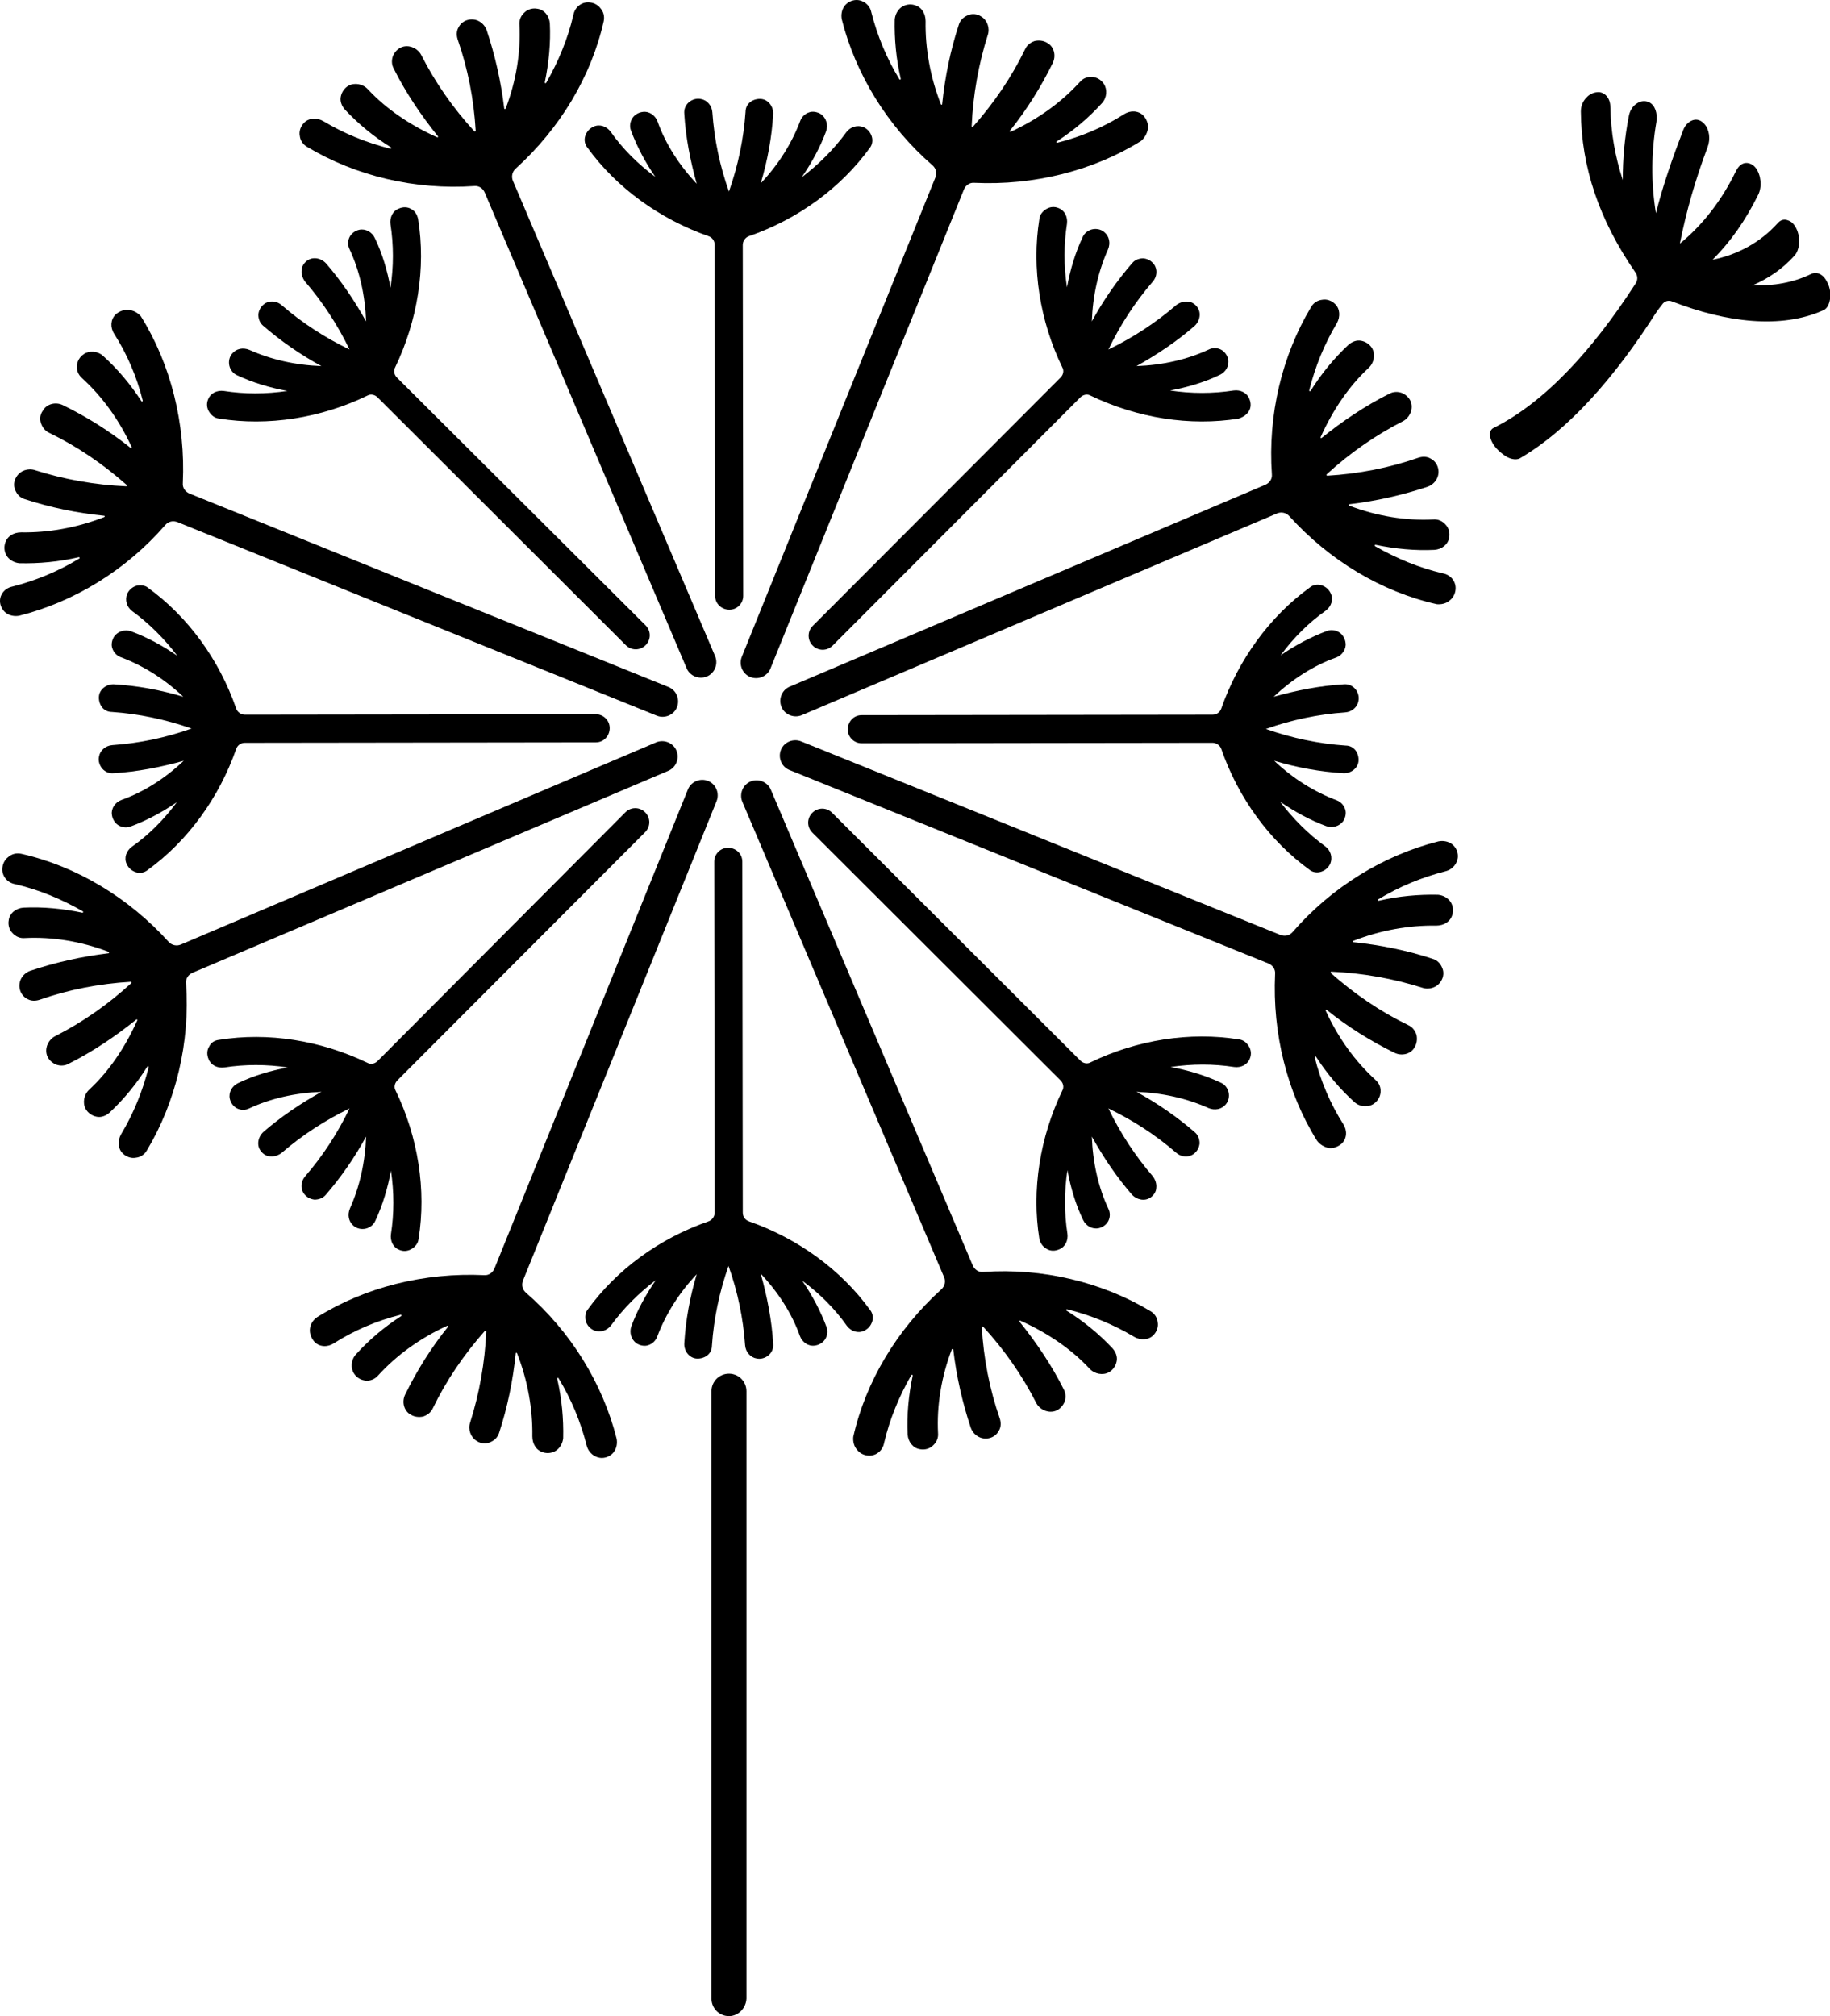 <svg version="1.1" id="Layer_1" xmlns="http://www.w3.org/2000/svg" xmlns:xlink="http://www.w3.org/1999/xlink" x="0px" y="0px" viewBox="0 0 397.4 437.8" style="enable-background:new 0 0 397.4 437.8;" xml:space="preserve">
<g>
	<path d="M158.3,437.8L158.3,437.8c-2.1,0-3.8-1.7-3.8-3.8V302.1c0-2.1,1.7-3.8,3.8-3.8h0
		c2.1,0,3.8,1.7,3.8,3.8v131.9C162,436.1,160.3,437.8,158.3,437.8z"/>
	<g>
		<path d="M67.3,288.6c-0.1,1,0.3,2,1,2.8c1.1,1.1,2.8,1.2,4.2,0.3c4.4-2.8,9.3-4.9,14.5-6.2
			c0.2,0,0.3,0.2,0.1,0.3c-3.7,2.4-7,5.2-9.8,8.3c-1.1,1.2-1.2,3-0.4,4.2c0.6,0.9,1.5,1.4,2.5,1.5c1,0.1,2-0.3,2.7-1.1
			c4-4.4,9.1-8.1,15-10.8c0.1-0.1,0.3,0.1,0.2,0.2c-3.7,4.6-6.8,9.6-9.3,14.7c-0.8,1.6-0.3,3.6,1.2,4.4c0.8,0.5,1.8,0.6,2.7,0.4
			c0.9-0.3,1.7-0.9,2.1-1.8c2.9-6,6.7-11.6,11.3-16.8c0.1-0.1,0.3,0,0.3,0.1c-0.3,6.8-1.5,13.5-3.5,19.8c-0.5,1.5,0.1,3.2,1.4,4
			c0.9,0.6,2,0.7,2.9,0.3c1-0.4,1.7-1.1,2-2.1c1.8-5.5,3-11.3,3.6-17.2c0-0.2,0.2-0.2,0.3,0c2.3,5.9,3.4,12.1,3.3,18
			c0,1.7,0.9,3.1,2.4,3.5c1,0.3,2.1,0.1,2.9-0.5c0.8-0.6,1.3-1.6,1.4-2.6c0.1-4.2-0.3-8.6-1.3-12.9c0-0.2,0.2-0.3,0.3-0.1
			c2.8,4.6,4.8,9.5,6.1,14.6c0.4,1.6,1.8,2.7,3.3,2.7c1,0,2-0.5,2.6-1.3c0.6-0.8,0.8-1.9,0.6-2.9c-3-11.9-9.9-23.2-19.7-31.7
			c-0.8-0.7-1-1.7-0.6-2.7l42-104c0.7-1.7-0.1-3.7-1.8-4.4l0,0c-1.7-0.7-3.7,0.1-4.4,1.8l-42,104c-0.4,1-1.3,1.6-2.3,1.5
			c-12.9-0.6-25.8,2.6-36.2,9.1C67.9,286.7,67.4,287.6,67.3,288.6z"/>
		<path d="M249.3,27.9c0.1-1-0.3-2-1-2.8c-1.1-1.1-2.8-1.2-4.2-0.3c-4.4,2.8-9.3,4.9-14.5,6.2
			c-0.2,0-0.3-0.2-0.1-0.3c3.7-2.4,7-5.2,9.8-8.3c1.1-1.2,1.2-3,0.4-4.2c-0.6-0.9-1.5-1.4-2.5-1.5c-1-0.1-2,0.3-2.7,1.1
			c-4,4.4-9.1,8.1-15,10.8c-0.1,0.1-0.3-0.1-0.2-0.2c3.7-4.6,6.8-9.6,9.3-14.7c0.8-1.6,0.3-3.6-1.2-4.4c-0.8-0.5-1.8-0.6-2.7-0.4
			c-0.9,0.3-1.7,0.9-2.1,1.8c-2.9,6-6.7,11.6-11.3,16.8c-0.1,0.1-0.3,0-0.3-0.1c0.3-6.8,1.5-13.5,3.5-19.8c0.5-1.5-0.1-3.2-1.4-4
			c-0.9-0.6-2-0.7-2.9-0.3c-1,0.4-1.7,1.1-2,2.1c-1.8,5.5-3,11.3-3.6,17.2c0,0.2-0.2,0.2-0.3,0c-2.3-5.9-3.4-12.1-3.3-18
			c0-1.7-0.9-3.1-2.4-3.5c-1-0.3-2.1-0.1-2.9,0.5c-0.8,0.6-1.3,1.6-1.4,2.6c-0.1,4.2,0.3,8.6,1.3,12.9c0,0.2-0.2,0.3-0.3,0.1
			c-2.8-4.6-4.8-9.5-6.1-14.6C188.9,1.1,187.5,0,186,0c-1,0-2,0.5-2.6,1.3c-0.6,0.8-0.8,1.9-0.6,2.9c3,11.9,9.9,23.2,19.7,31.7
			c0.8,0.7,1,1.7,0.6,2.7l-42,104c-0.7,1.7,0.1,3.7,1.8,4.4l0,0c1.7,0.7,3.7-0.1,4.4-1.8l42-104c0.4-1,1.3-1.6,2.3-1.5
			c12.9,0.6,25.8-2.6,36.2-9.1C248.6,29.9,249.1,29,249.3,27.9z"/>
	</g>
	<g>
		<path d="M288.6,249.3c1,0.1,2-0.3,2.8-1c1.1-1.1,1.2-2.8,0.3-4.2c-2.8-4.4-4.9-9.3-6.2-14.5
			c0-0.2,0.2-0.3,0.3-0.1c2.4,3.7,5.2,7,8.3,9.8c1.2,1.1,3,1.2,4.2,0.4c0.9-0.6,1.4-1.5,1.5-2.5c0.1-1-0.3-2-1.1-2.7
			c-4.4-4-8.1-9.1-10.8-15c-0.1-0.1,0.1-0.3,0.2-0.2c4.6,3.7,9.6,6.8,14.7,9.3c1.6,0.8,3.6,0.3,4.4-1.2c0.5-0.8,0.6-1.8,0.4-2.7
			c-0.3-0.9-0.9-1.7-1.8-2.1c-6-2.9-11.6-6.7-16.8-11.3c-0.1-0.1,0-0.3,0.1-0.3c6.8,0.3,13.5,1.5,19.8,3.5c1.5,0.5,3.2-0.1,4-1.4
			c0.6-0.9,0.7-2,0.3-2.9c-0.4-1-1.1-1.7-2.1-2c-5.5-1.8-11.3-3-17.2-3.6c-0.2,0-0.2-0.2,0-0.3c5.9-2.3,12.1-3.4,18-3.3
			c1.7,0,3.1-0.9,3.5-2.4c0.3-1,0.1-2.1-0.5-2.9c-0.6-0.8-1.6-1.3-2.6-1.4c-4.2-0.1-8.6,0.3-12.9,1.3c-0.2,0-0.3-0.2-0.1-0.3
			c4.6-2.8,9.5-4.8,14.6-6.1c1.6-0.4,2.7-1.8,2.7-3.3c0-1-0.5-2-1.3-2.6c-0.8-0.6-1.9-0.8-2.9-0.6c-11.9,3-23.2,9.9-31.7,19.7
			c-0.7,0.8-1.7,1-2.7,0.6l-104-42c-1.7-0.7-3.7,0.1-4.4,1.8l0,0c-0.7,1.7,0.1,3.7,1.8,4.4l104,42c1,0.4,1.6,1.3,1.5,2.3
			c-0.6,12.9,2.6,25.8,9.1,36.2C286.7,248.6,287.6,249.1,288.6,249.3z"/>
		<path d="M27.9,67.3c-1-0.1-2,0.3-2.8,1c-1.1,1.1-1.2,2.8-0.3,4.2c2.8,4.4,4.9,9.3,6.2,14.5
			c0,0.2-0.2,0.3-0.3,0.1c-2.4-3.7-5.2-7-8.3-9.8c-1.2-1.1-3-1.2-4.2-0.4c-0.9,0.6-1.4,1.5-1.5,2.5c-0.1,1,0.3,2,1.1,2.7
			c4.4,4,8.1,9.1,10.8,15c0.1,0.1-0.1,0.3-0.2,0.2c-4.6-3.7-9.6-6.8-14.7-9.3c-1.6-0.8-3.6-0.3-4.4,1.2C8.7,90,8.6,91,8.9,91.9
			c0.3,0.9,0.9,1.7,1.8,2.1c6,2.9,11.6,6.7,16.8,11.3c0.1,0.1,0,0.3-0.1,0.3c-6.8-0.3-13.5-1.5-19.8-3.5c-1.5-0.5-3.2,0.1-4,1.4
			c-0.6,0.9-0.7,2-0.3,2.9c0.4,1,1.1,1.7,2.1,2c5.5,1.8,11.3,3,17.2,3.6c0.2,0,0.2,0.2,0,0.3c-5.9,2.3-12.1,3.4-18,3.3
			c-1.7,0-3.1,0.9-3.5,2.4c-0.3,1-0.1,2.1,0.5,2.9c0.6,0.8,1.6,1.3,2.6,1.4c4.2,0.1,8.6-0.3,12.9-1.3c0.2,0,0.3,0.2,0.1,0.3
			c-4.6,2.8-9.5,4.8-14.6,6.1C1.1,127.7,0,129,0,130.5c0,1,0.5,2,1.3,2.6c0.8,0.6,1.9,0.8,2.9,0.6c11.9-3,23.2-9.9,31.7-19.7
			c0.7-0.8,1.7-1,2.7-0.6l104,42c1.7,0.7,3.7-0.1,4.4-1.8l0,0c0.7-1.7-0.1-3.7-1.8-4.4l-104-42c-1-0.4-1.6-1.3-1.5-2.3
			c0.6-12.9-2.6-25.8-9.1-36.2C29.9,67.9,29,67.4,27.9,67.3z"/>
	</g>
	<path d="M314.8,130.4c0.8-0.6,1.3-1.6,1.3-2.7c0-1.5-1.1-2.9-2.8-3.2c-5.1-1.2-10-3.2-14.7-5.9
		c-0.1-0.1-0.1-0.3,0.1-0.3c4.3,0.9,8.6,1.3,12.8,1.1c1.6-0.1,3-1.2,3.2-2.7c0.2-1-0.1-2.1-0.8-2.8c-0.7-0.8-1.7-1.2-2.7-1.1
		c-5.9,0.3-12.2-0.7-18.2-3c-0.1-0.1-0.1-0.3,0-0.3c5.9-0.7,11.6-2,17-3.8c1.7-0.6,2.7-2.3,2.3-4c-0.2-0.9-0.8-1.7-1.6-2.1
		c-0.8-0.5-1.8-0.5-2.7-0.2c-6.3,2.2-13,3.5-19.8,3.9c-0.1,0-0.2-0.2-0.1-0.3c5-4.6,10.6-8.5,16.5-11.5c1.4-0.7,2.2-2.3,1.9-3.8
		c-0.2-1-0.9-1.8-1.9-2.3c-0.9-0.4-2-0.4-2.9,0.1c-5.2,2.6-10.1,5.9-14.7,9.6c-0.1,0.1-0.3,0-0.2-0.2c2.6-5.8,6.1-11,10.4-15
		c1.2-1.1,1.5-2.9,0.8-4.2c-0.5-0.9-1.4-1.5-2.4-1.7c-1-0.2-2,0.2-2.8,0.9c-3.1,2.9-5.9,6.3-8.2,10c-0.1,0.1-0.3,0.1-0.3-0.1
		c1.3-5.2,3.3-10.1,6-14.6c0.8-1.4,0.7-3.2-0.4-4.2c-0.7-0.7-1.8-1.1-2.8-0.9c-1,0.1-1.9,0.7-2.4,1.6c-6.3,10.5-9.4,23.4-8.5,36.3
		c0.1,1-0.5,1.9-1.5,2.3l-103.2,43.8c-1.7,0.7-2.5,2.7-1.8,4.4l0,0c0.7,1.7,2.7,2.5,4.4,1.8l103.2-43.8c0.9-0.4,2-0.2,2.7,0.6
		c8.7,9.6,20,16.4,32,19.1C312.9,131.3,314,131.1,314.8,130.4z"/>
	<path d="M1.8,186.1c-0.8,0.6-1.3,1.6-1.3,2.7c0,1.5,1.1,2.9,2.8,3.2c5.1,1.2,10,3.2,14.7,5.9
		c0.1,0.1,0.1,0.3-0.1,0.3c-4.3-0.9-8.6-1.3-12.8-1.1c-1.6,0.1-3,1.2-3.2,2.7c-0.2,1,0.1,2.1,0.8,2.8c0.7,0.8,1.7,1.2,2.7,1.1
		c5.9-0.3,12.2,0.7,18.2,3c0.1,0.1,0.1,0.3,0,0.3c-5.9,0.7-11.6,2-17,3.8c-1.7,0.6-2.7,2.3-2.3,4c0.2,0.9,0.8,1.7,1.6,2.1
		c0.8,0.5,1.8,0.5,2.7,0.2c6.3-2.2,13-3.5,19.8-3.9c0.1,0,0.2,0.2,0.1,0.3c-5,4.6-10.6,8.5-16.5,11.5c-1.4,0.7-2.2,2.3-1.9,3.8
		c0.2,1,0.9,1.8,1.9,2.3c0.9,0.4,2,0.4,2.9-0.1c5.2-2.6,10.1-5.9,14.7-9.6c0.1-0.1,0.3,0,0.2,0.2c-2.6,5.8-6.1,11-10.4,15
		c-1.2,1.1-1.5,2.9-0.8,4.2c0.5,0.9,1.4,1.5,2.4,1.7c1,0.2,2-0.2,2.8-0.9c3.1-2.9,5.9-6.3,8.2-10c0.1-0.1,0.3-0.1,0.3,0.1
		c-1.3,5.2-3.3,10.1-6,14.6c-0.8,1.4-0.7,3.2,0.4,4.2c0.7,0.7,1.8,1.1,2.8,0.9c1-0.1,1.9-0.7,2.4-1.6c6.3-10.5,9.4-23.4,8.5-36.3
		c-0.1-1,0.5-1.9,1.5-2.3l103.2-43.8c1.7-0.7,2.5-2.7,1.8-4.4l0,0c-0.7-1.7-2.7-2.5-4.4-1.8L39.3,205.1c-0.9,0.4-2,0.2-2.7-0.6
		c-8.7-9.6-20-16.4-32-19.1C3.6,185.2,2.6,185.4,1.8,186.1z"/>
	<g>
		<path d="M186.1,314.8c0.6,0.8,1.6,1.3,2.7,1.3c1.5,0,2.9-1.1,3.2-2.8c1.2-5.1,3.2-10,5.9-14.7
			c0.1-0.1,0.3-0.1,0.3,0.1c-0.9,4.3-1.3,8.6-1.1,12.8c0.1,1.6,1.2,3,2.7,3.2c1,0.2,2.1-0.1,2.8-0.8c0.8-0.7,1.2-1.7,1.1-2.7
			c-0.3-5.9,0.7-12.2,3-18.2c0.1-0.1,0.3-0.1,0.3,0c0.7,5.9,2,11.6,3.8,17c0.6,1.7,2.3,2.7,4,2.3c0.9-0.2,1.7-0.8,2.1-1.6
			c0.5-0.8,0.5-1.8,0.2-2.7c-2.2-6.3-3.5-13-3.9-19.8c0-0.1,0.2-0.2,0.3-0.1c4.6,5,8.5,10.6,11.5,16.5c0.7,1.4,2.3,2.2,3.8,1.9
			c1-0.2,1.8-0.9,2.3-1.9c0.4-0.9,0.4-2-0.1-2.9c-2.6-5.2-5.9-10.1-9.6-14.7c-0.1-0.1,0-0.3,0.2-0.2c5.8,2.6,11,6.1,15,10.4
			c1.1,1.2,2.9,1.5,4.2,0.8c0.9-0.5,1.5-1.4,1.7-2.4c0.2-1-0.2-2-0.9-2.8c-2.9-3.1-6.3-5.9-10-8.2c-0.1-0.1-0.1-0.3,0.1-0.3
			c5.2,1.3,10.1,3.3,14.6,6c1.4,0.8,3.2,0.7,4.2-0.4c0.7-0.7,1.1-1.8,0.9-2.8c-0.1-1-0.7-1.9-1.6-2.4c-10.5-6.3-23.4-9.4-36.3-8.5
			c-1,0.1-1.9-0.5-2.3-1.5l-43.8-103.2c-0.7-1.7-2.7-2.5-4.4-1.8h0c-1.7,0.7-2.5,2.7-1.8,4.4l43.8,103.2c0.4,0.9,0.2,2-0.6,2.7
			c-9.6,8.7-16.4,20-19.1,32C185.2,312.9,185.4,314,186.1,314.8z"/>
		<path d="M130.4,1.8c-0.6-0.8-1.6-1.3-2.7-1.3c-1.5,0-2.9,1.1-3.2,2.8c-1.2,5.1-3.2,10-5.9,14.7
			c-0.1,0.1-0.3,0.1-0.3-0.1c0.9-4.3,1.3-8.6,1.1-12.8c-0.1-1.6-1.2-3-2.7-3.2c-1-0.2-2.1,0.1-2.8,0.8c-0.8,0.7-1.2,1.7-1.1,2.7
			c0.3,5.9-0.7,12.2-3,18.2c-0.1,0.1-0.3,0.1-0.3,0c-0.7-5.9-2-11.6-3.8-17c-0.6-1.7-2.3-2.7-4-2.3c-0.9,0.2-1.7,0.8-2.1,1.6
			c-0.5,0.8-0.5,1.8-0.2,2.7c2.2,6.3,3.5,13,3.9,19.8c0,0.1-0.2,0.2-0.3,0.1c-4.6-5-8.5-10.6-11.5-16.5c-0.7-1.4-2.3-2.2-3.8-1.9
			c-1,0.2-1.8,0.9-2.3,1.9c-0.4,0.9-0.4,2,0.1,2.9c2.6,5.2,5.9,10.1,9.6,14.7c0.1,0.1,0,0.3-0.2,0.2c-5.8-2.6-11-6.1-15-10.4
			c-1.1-1.2-2.9-1.5-4.2-0.8C74.8,19.1,74.2,20,74,21c-0.2,1,0.2,2,0.9,2.8c2.9,3.1,6.3,5.9,10,8.2c0.1,0.1,0.1,0.3-0.1,0.3
			c-5.2-1.3-10.1-3.3-14.6-6c-1.4-0.8-3.2-0.7-4.2,0.4c-0.7,0.7-1.1,1.8-0.9,2.8c0.1,1,0.7,1.9,1.6,2.4c10.5,6.3,23.4,9.4,36.3,8.5
			c1-0.1,1.9,0.5,2.3,1.5l43.8,103.2c0.7,1.7,2.7,2.5,4.4,1.8v0c1.7-0.7,2.5-2.7,1.8-4.4L111.4,39.3c-0.4-0.9-0.2-2,0.6-2.7
			c9.6-8.7,16.4-20,19.1-32C131.3,3.6,131.1,2.6,130.4,1.8z"/>
	</g>
	<g>
		<path d="M127.2,286.9c0.3,0.9,0.9,1.6,1.8,2c0,0,0,0,0,0c1.3,0.5,2.8,0.1,3.7-1.1c2.7-3.7,6-7,9.7-9.8
			c-2.2,3.2-4,6.5-5.3,10c-0.5,1.4,0,2.9,1.1,3.7c0.8,0.5,1.8,0.7,2.6,0.4c0.9-0.3,1.6-1,1.9-1.8c1.8-4.8,4.7-9.5,8.6-13.6
			c-1.5,5-2.4,10-2.7,15c-0.1,1.6,1,3.1,2.5,3.3c0.8,0.1,1.7-0.1,2.4-0.6c0.7-0.5,1.1-1.3,1.1-2.2c0.4-5.8,1.6-11.6,3.6-17.3
			c2,5.6,3.2,11.4,3.6,17.2c0.1,1.5,1.2,2.7,2.5,2.9c0.9,0.2,1.9-0.1,2.6-0.7c0.7-0.6,1.1-1.5,1-2.5c-0.3-5.1-1.3-10.2-2.7-15.2
			c3.8,4,6.8,8.7,8.5,13.5c0.5,1.4,1.9,2.3,3.2,2.1c0.9-0.1,1.8-0.6,2.3-1.4c0.5-0.8,0.6-1.8,0.3-2.6c-1.3-3.5-3.1-6.9-5.3-10.1
			c3.8,2.8,7.1,6.1,9.7,9.8c0.9,1.2,2.4,1.7,3.7,1.1c0.9-0.4,1.5-1.1,1.8-2c0.3-0.9,0.1-1.9-0.5-2.6c-6.3-8.7-15.7-15.5-26.3-19.2
			c-0.8-0.3-1.3-1-1.3-1.9l-0.1-76.2c0-1.7-1.4-3-3.1-3l0,0c-1.7,0-3,1.4-3,3l0.1,76.2c0,0.8-0.5,1.6-1.3,1.9
			c-10.7,3.7-20,10.5-26.3,19.2C127.1,285,127,286,127.2,286.9z"/>
		<path d="M189.3,29.6c-0.3-0.9-0.9-1.6-1.8-2c0,0,0,0,0,0c-1.3-0.5-2.8-0.1-3.7,1.1c-2.7,3.7-6,7-9.7,9.8
			c2.2-3.2,4-6.5,5.3-10c0.5-1.4,0-2.9-1.1-3.7c-0.8-0.5-1.8-0.7-2.6-0.4c-0.9,0.3-1.6,1-1.9,1.8c-1.8,4.8-4.7,9.5-8.6,13.6
			c1.5-5,2.4-10,2.7-15c0.1-1.6-1-3.1-2.5-3.3c-0.8-0.1-1.7,0.1-2.4,0.6c-0.7,0.5-1.1,1.3-1.1,2.2c-0.4,5.8-1.6,11.6-3.6,17.3
			c-2-5.6-3.2-11.4-3.6-17.2c-0.1-1.5-1.2-2.7-2.5-2.9c-0.9-0.2-1.9,0.1-2.6,0.7c-0.7,0.6-1.1,1.5-1,2.5c0.3,5.1,1.3,10.2,2.7,15.2
			c-3.8-4-6.8-8.7-8.5-13.5c-0.5-1.4-1.9-2.3-3.2-2.1c-0.9,0.1-1.8,0.6-2.3,1.4c-0.5,0.8-0.6,1.8-0.3,2.6c1.3,3.5,3.1,6.9,5.3,10.1
			c-3.8-2.8-7.1-6.1-9.7-9.8c-0.9-1.2-2.4-1.7-3.7-1.1c-0.9,0.4-1.5,1.1-1.8,2c-0.3,0.9-0.1,1.9,0.5,2.6
			c6.3,8.7,15.7,15.5,26.3,19.2c0.8,0.3,1.3,1,1.3,1.9l0.1,76.2c0,1.7,1.4,3,3.1,3h0c1.7,0,3-1.4,3-3l-0.1-76.2
			c0-0.8,0.5-1.6,1.3-1.9c10.7-3.7,20-10.5,26.3-19.2C189.4,31.5,189.6,30.5,189.3,29.6z"/>
	</g>
	<g>
		<path d="M271.2,89.3c0.5-0.8,0.5-1.8,0.1-2.7c0,0,0,0,0,0c-0.5-1.3-1.9-2-3.4-1.8c-4.5,0.7-9.2,0.7-13.8,0
			c3.8-0.7,7.5-1.8,10.8-3.4c1.3-0.6,2.1-2,1.8-3.4c-0.2-0.9-0.8-1.7-1.6-2.1c-0.8-0.4-1.8-0.4-2.6,0c-4.7,2.2-10.1,3.4-15.7,3.6
			c4.5-2.5,8.8-5.4,12.6-8.7c1.2-1.1,1.5-2.9,0.6-4.1c-0.5-0.7-1.3-1.2-2.1-1.2c-0.8-0.1-1.7,0.2-2.4,0.7c-4.4,3.8-9.4,7.1-14.8,9.7
			c2.6-5.4,5.8-10.3,9.6-14.7c1-1.1,1.1-2.7,0.3-3.8c-0.6-0.8-1.4-1.2-2.3-1.3c-0.9,0-1.8,0.3-2.4,1c-3.3,3.8-6.3,8.1-8.8,12.7
			c0.2-5.6,1.4-10.9,3.5-15.6c0.6-1.4,0.3-2.9-0.8-3.8c-0.7-0.6-1.7-0.8-2.6-0.6c-0.9,0.2-1.7,0.8-2.1,1.7
			c-1.6,3.4-2.7,7.1-3.4,10.9c-0.7-4.7-0.7-9.3,0-13.8c0.2-1.5-0.5-2.9-1.8-3.4c-0.9-0.4-1.9-0.3-2.7,0.2c-0.8,0.5-1.4,1.2-1.5,2.2
			c-1.7,10.6,0.1,22.1,5,32.2c0.4,0.7,0.2,1.6-0.4,2.2l-53.8,53.9c-1.2,1.2-1.2,3.1,0,4.3l0,0c1.2,1.2,3.1,1.2,4.3,0l53.8-53.9
			c0.6-0.6,1.5-0.8,2.2-0.4c10.2,4.9,21.6,6.7,32.2,5C269.9,90.6,270.7,90.1,271.2,89.3z"/>
		<path d="M45.4,227.3c-0.5,0.8-0.5,1.8-0.1,2.7c0,0,0,0,0,0c0.5,1.3,1.9,2,3.4,1.8c4.5-0.7,9.2-0.7,13.8,0
			c-3.8,0.7-7.5,1.8-10.8,3.4c-1.3,0.6-2.1,2-1.8,3.4c0.2,0.9,0.8,1.7,1.6,2.1c0.8,0.4,1.8,0.4,2.6,0c4.7-2.2,10.1-3.4,15.7-3.6
			c-4.5,2.5-8.8,5.4-12.6,8.7c-1.2,1.1-1.5,2.9-0.6,4.1c0.5,0.7,1.3,1.2,2.1,1.2c0.8,0.1,1.7-0.2,2.4-0.7c4.4-3.8,9.4-7.1,14.8-9.7
			c-2.6,5.4-5.8,10.3-9.6,14.7c-1,1.1-1.1,2.7-0.3,3.8c0.6,0.8,1.4,1.2,2.3,1.3c0.9,0,1.8-0.3,2.4-1c3.3-3.8,6.3-8.1,8.8-12.7
			c-0.2,5.6-1.4,10.9-3.5,15.6c-0.6,1.4-0.3,2.9,0.8,3.8c0.7,0.6,1.7,0.8,2.6,0.6c0.9-0.2,1.7-0.8,2.1-1.7c1.6-3.4,2.7-7.1,3.4-10.9
			c0.7,4.7,0.7,9.3,0,13.8c-0.2,1.5,0.5,2.9,1.8,3.4c0.9,0.4,1.9,0.3,2.7-0.2c0.8-0.5,1.4-1.2,1.5-2.2c1.7-10.6-0.1-22.1-5-32.2
			c-0.4-0.7-0.2-1.6,0.4-2.2l53.8-53.9c1.2-1.2,1.2-3.1,0-4.3l0,0c-1.2-1.2-3.1-1.2-4.3,0L82,230.4c-0.6,0.6-1.5,0.8-2.2,0.4
			c-10.2-4.9-21.6-6.7-32.2-5C46.6,225.9,45.8,226.4,45.4,227.3z"/>
	</g>
	<g>
		<path d="M89.3,45.4c-0.8-0.5-1.8-0.5-2.7-0.1c0,0,0,0,0,0c-1.3,0.5-2,1.9-1.8,3.4c0.7,4.5,0.7,9.2,0,13.8
			c-0.7-3.8-1.8-7.5-3.4-10.8c-0.6-1.3-2-2.1-3.4-1.8c-0.9,0.2-1.7,0.8-2.1,1.6c-0.4,0.8-0.4,1.8,0,2.6c2.2,4.7,3.4,10.1,3.6,15.7
			c-2.5-4.5-5.4-8.8-8.7-12.6c-1.1-1.2-2.9-1.5-4.1-0.6c-0.7,0.5-1.2,1.3-1.2,2.1c-0.1,0.8,0.2,1.7,0.7,2.4
			c3.8,4.4,7.1,9.4,9.7,14.8c-5.4-2.6-10.3-5.8-14.7-9.6c-1.1-1-2.7-1.1-3.8-0.3c-0.8,0.6-1.2,1.4-1.3,2.3c0,0.9,0.3,1.8,1,2.4
			c3.8,3.3,8.1,6.3,12.7,8.8c-5.6-0.2-10.9-1.4-15.6-3.5c-1.4-0.6-2.9-0.3-3.8,0.8c-0.6,0.7-0.8,1.7-0.6,2.6
			c0.2,0.9,0.8,1.7,1.7,2.1c3.4,1.6,7.1,2.7,10.9,3.4c-4.7,0.7-9.3,0.7-13.8,0c-1.5-0.2-2.9,0.5-3.4,1.8c-0.4,0.9-0.3,1.9,0.2,2.7
			c0.5,0.8,1.2,1.4,2.2,1.5c10.6,1.7,22.1-0.1,32.2-5c0.7-0.4,1.6-0.2,2.2,0.4l53.9,53.8c1.2,1.2,3.1,1.2,4.3,0l0,0
			c1.2-1.2,1.2-3.1,0-4.3L86.2,82c-0.6-0.6-0.8-1.5-0.4-2.2c4.9-10.2,6.7-21.6,5-32.2C90.6,46.6,90.1,45.8,89.3,45.4z"/>
		<path d="M227.3,271.2c0.8,0.5,1.8,0.5,2.7,0.1c0,0,0,0,0,0c1.3-0.5,2-1.9,1.8-3.4c-0.7-4.5-0.7-9.2,0-13.8
			c0.7,3.8,1.8,7.5,3.4,10.8c0.6,1.3,2,2.1,3.4,1.8c0.9-0.2,1.7-0.8,2.1-1.6c0.4-0.8,0.4-1.8,0-2.6c-2.2-4.7-3.4-10.1-3.6-15.7
			c2.5,4.5,5.4,8.8,8.7,12.6c1.1,1.2,2.9,1.5,4.1,0.6c0.7-0.5,1.2-1.3,1.2-2.1c0.1-0.8-0.2-1.7-0.7-2.4c-3.8-4.4-7.1-9.4-9.7-14.8
			c5.4,2.6,10.3,5.8,14.7,9.6c1.1,1,2.7,1.1,3.8,0.3c0.8-0.6,1.2-1.4,1.3-2.3c0-0.9-0.3-1.8-1-2.4c-3.8-3.3-8.1-6.3-12.7-8.8
			c5.6,0.2,10.9,1.4,15.6,3.5c1.4,0.6,2.9,0.3,3.8-0.8c0.6-0.7,0.8-1.7,0.6-2.6c-0.2-0.9-0.8-1.7-1.7-2.1c-3.4-1.6-7.1-2.7-10.9-3.4
			c4.7-0.7,9.3-0.7,13.8,0c1.5,0.2,2.9-0.5,3.4-1.8c0.4-0.9,0.3-1.9-0.2-2.7c-0.5-0.8-1.2-1.4-2.2-1.5c-10.6-1.7-22.1,0.1-32.2,5
			c-0.7,0.4-1.6,0.2-2.2-0.4l-53.9-53.8c-1.2-1.2-3.1-1.2-4.3,0l0,0c-1.2,1.2-1.2,3.1,0,4.3l53.9,53.8c0.6,0.6,0.8,1.5,0.4,2.2
			c-4.9,10.2-6.7,21.6-5,32.2C225.9,269.9,226.4,270.7,227.3,271.2z"/>
	</g>
	<g>
		<path d="M29.6,127.2c-0.9,0.3-1.6,0.9-2,1.8c0,0,0,0,0,0c-0.5,1.3-0.1,2.8,1.1,3.7c3.7,2.7,7,6,9.8,9.7
			c-3.2-2.2-6.5-4-10-5.3c-1.4-0.5-2.9,0-3.7,1.1c-0.5,0.8-0.7,1.8-0.4,2.6c0.3,0.9,1,1.6,1.8,1.9c4.8,1.8,9.5,4.7,13.6,8.6
			c-5-1.5-10-2.4-15-2.7c-1.6-0.1-3.1,1-3.3,2.5c-0.1,0.8,0.1,1.7,0.6,2.4c0.5,0.7,1.3,1.1,2.2,1.1c5.8,0.4,11.6,1.6,17.3,3.6
			c-5.6,2-11.4,3.2-17.2,3.6c-1.5,0.1-2.7,1.2-2.9,2.5c-0.2,0.9,0.1,1.9,0.7,2.6c0.6,0.7,1.5,1.1,2.5,1c5.1-0.3,10.2-1.3,15.2-2.7
			c-4,3.8-8.7,6.8-13.5,8.5c-1.4,0.5-2.3,1.9-2.1,3.2c0.1,0.9,0.6,1.8,1.4,2.3c0.8,0.5,1.8,0.6,2.6,0.3c3.5-1.3,6.9-3.1,10.1-5.3
			c-2.8,3.8-6.1,7.1-9.8,9.7c-1.2,0.9-1.7,2.4-1.1,3.7c0.4,0.9,1.1,1.5,2,1.8c0.9,0.3,1.9,0.1,2.6-0.5c8.7-6.3,15.5-15.7,19.2-26.3
			c0.3-0.8,1-1.3,1.9-1.3l76.2-0.1c1.7,0,3-1.4,3-3.1l0,0c0-1.7-1.4-3-3-3l-76.2,0.1c-0.8,0-1.6-0.5-1.9-1.3
			c-3.7-10.7-10.5-20-19.2-26.3C31.5,127.1,30.5,127,29.6,127.2z"/>
		<path d="M286.9,189.3c0.9-0.3,1.6-0.9,2-1.8c0,0,0,0,0,0c0.5-1.3,0.1-2.8-1.1-3.7c-3.7-2.7-7-6-9.8-9.7
			c3.2,2.2,6.5,4,10,5.3c1.4,0.5,2.9,0,3.7-1.1c0.5-0.8,0.7-1.8,0.4-2.6c-0.3-0.9-1-1.6-1.8-1.9c-4.8-1.8-9.5-4.7-13.6-8.6
			c5,1.5,10,2.4,15,2.7c1.6,0.1,3.1-1,3.3-2.5c0.1-0.8-0.1-1.7-0.6-2.4c-0.5-0.7-1.3-1.1-2.2-1.1c-5.8-0.4-11.6-1.6-17.3-3.6
			c5.6-2,11.4-3.2,17.2-3.6c1.5-0.1,2.7-1.2,2.9-2.5c0.2-0.9-0.1-1.9-0.7-2.6c-0.6-0.7-1.5-1.1-2.5-1c-5.1,0.3-10.2,1.3-15.2,2.7
			c4-3.8,8.7-6.8,13.5-8.5c1.4-0.5,2.3-1.9,2.1-3.2c-0.1-0.9-0.6-1.8-1.4-2.3c-0.8-0.5-1.8-0.6-2.6-0.3c-3.5,1.3-6.9,3.1-10.1,5.3
			c2.8-3.8,6.1-7.1,9.8-9.7c1.2-0.9,1.7-2.4,1.1-3.7c-0.4-0.9-1.1-1.5-2-1.8c-0.9-0.3-1.9-0.1-2.6,0.5c-8.7,6.3-15.5,15.7-19.2,26.3
			c-0.3,0.8-1,1.3-1.9,1.3l-76.2,0.1c-1.7,0-3,1.4-3,3.1v0c0,1.7,1.4,3,3,3l76.2-0.1c0.8,0,1.6,0.5,1.9,1.3
			c3.7,10.7,10.5,20,19.2,26.3C285,189.4,286,189.6,286.9,189.3z"/>
	</g>
	<path d="M355.1,61.7C355.1,61.7,355.1,61.7,355.1,61.7c-9.3,14.4-19.7,25.7-30.7,31.2
		c-1.3,0.6-1.1,2.5,0.5,4.4c0.7,0.8,1.5,1.4,2.3,1.9c1.1,0.6,2.2,0.7,2.9,0.3c10.6-6.2,20.5-17.5,29.4-31.4c0.4-0.6,0.9-1.3,1.4-1.9
		c0.5-0.8,1.4-1.1,2.3-0.7c11.6,4.5,23.5,6,32.7,1.9c0.8-0.3,1.3-1.2,1.5-2.4c0.2-1.2,0-2.6-0.6-3.7c-0.8-1.7-2.2-2.4-3.5-1.8
		c-3.9,1.9-8.2,2.6-12.8,2.5c3.5-1.5,6.6-3.6,9.2-6.5c1-1.1,1.3-3.3,0.7-5.1c-0.4-1.2-1.1-2.2-2-2.5c-0.9-0.4-1.7-0.2-2.4,0.6
		c-3.7,4.1-8.6,6.8-14.1,7.9c3.9-3.9,7.2-8.6,9.9-14.1c0.9-1.8,0.6-4.3-0.5-5.8c-0.6-0.8-1.5-1.2-2.3-1.1c-0.8,0.1-1.5,0.7-2,1.7
		c-3.1,6.4-7.2,11.7-12.2,15.8c1.4-7.1,3.4-14,6-20.9c0.7-1.8,0.4-3.9-0.7-5.1c-0.7-0.8-1.6-1.1-2.5-0.8c-0.9,0.3-1.7,1.1-2.1,2.2
		c-2.3,6-4.4,12-5.9,18c-1.1-6.7-1-13.4,0.1-19.8c0.3-1.9-0.3-3.7-1.6-4.3c-0.9-0.4-1.8-0.3-2.7,0.3c-0.9,0.6-1.5,1.6-1.7,2.8
		c-0.9,4.6-1.3,9.1-1.3,13.8c-1.7-5.2-2.6-10.5-2.7-15.9c0-1.8-1.1-3.1-2.5-3.2c0,0,0,0,0,0c-1,0-2,0.4-2.7,1.2
		c-0.8,0.8-1.2,1.9-1.2,3c0.1,12.1,4,23.6,11.8,34.9c0.6,0.8,0.6,1.8,0,2.6"/>
</g>
</svg>
